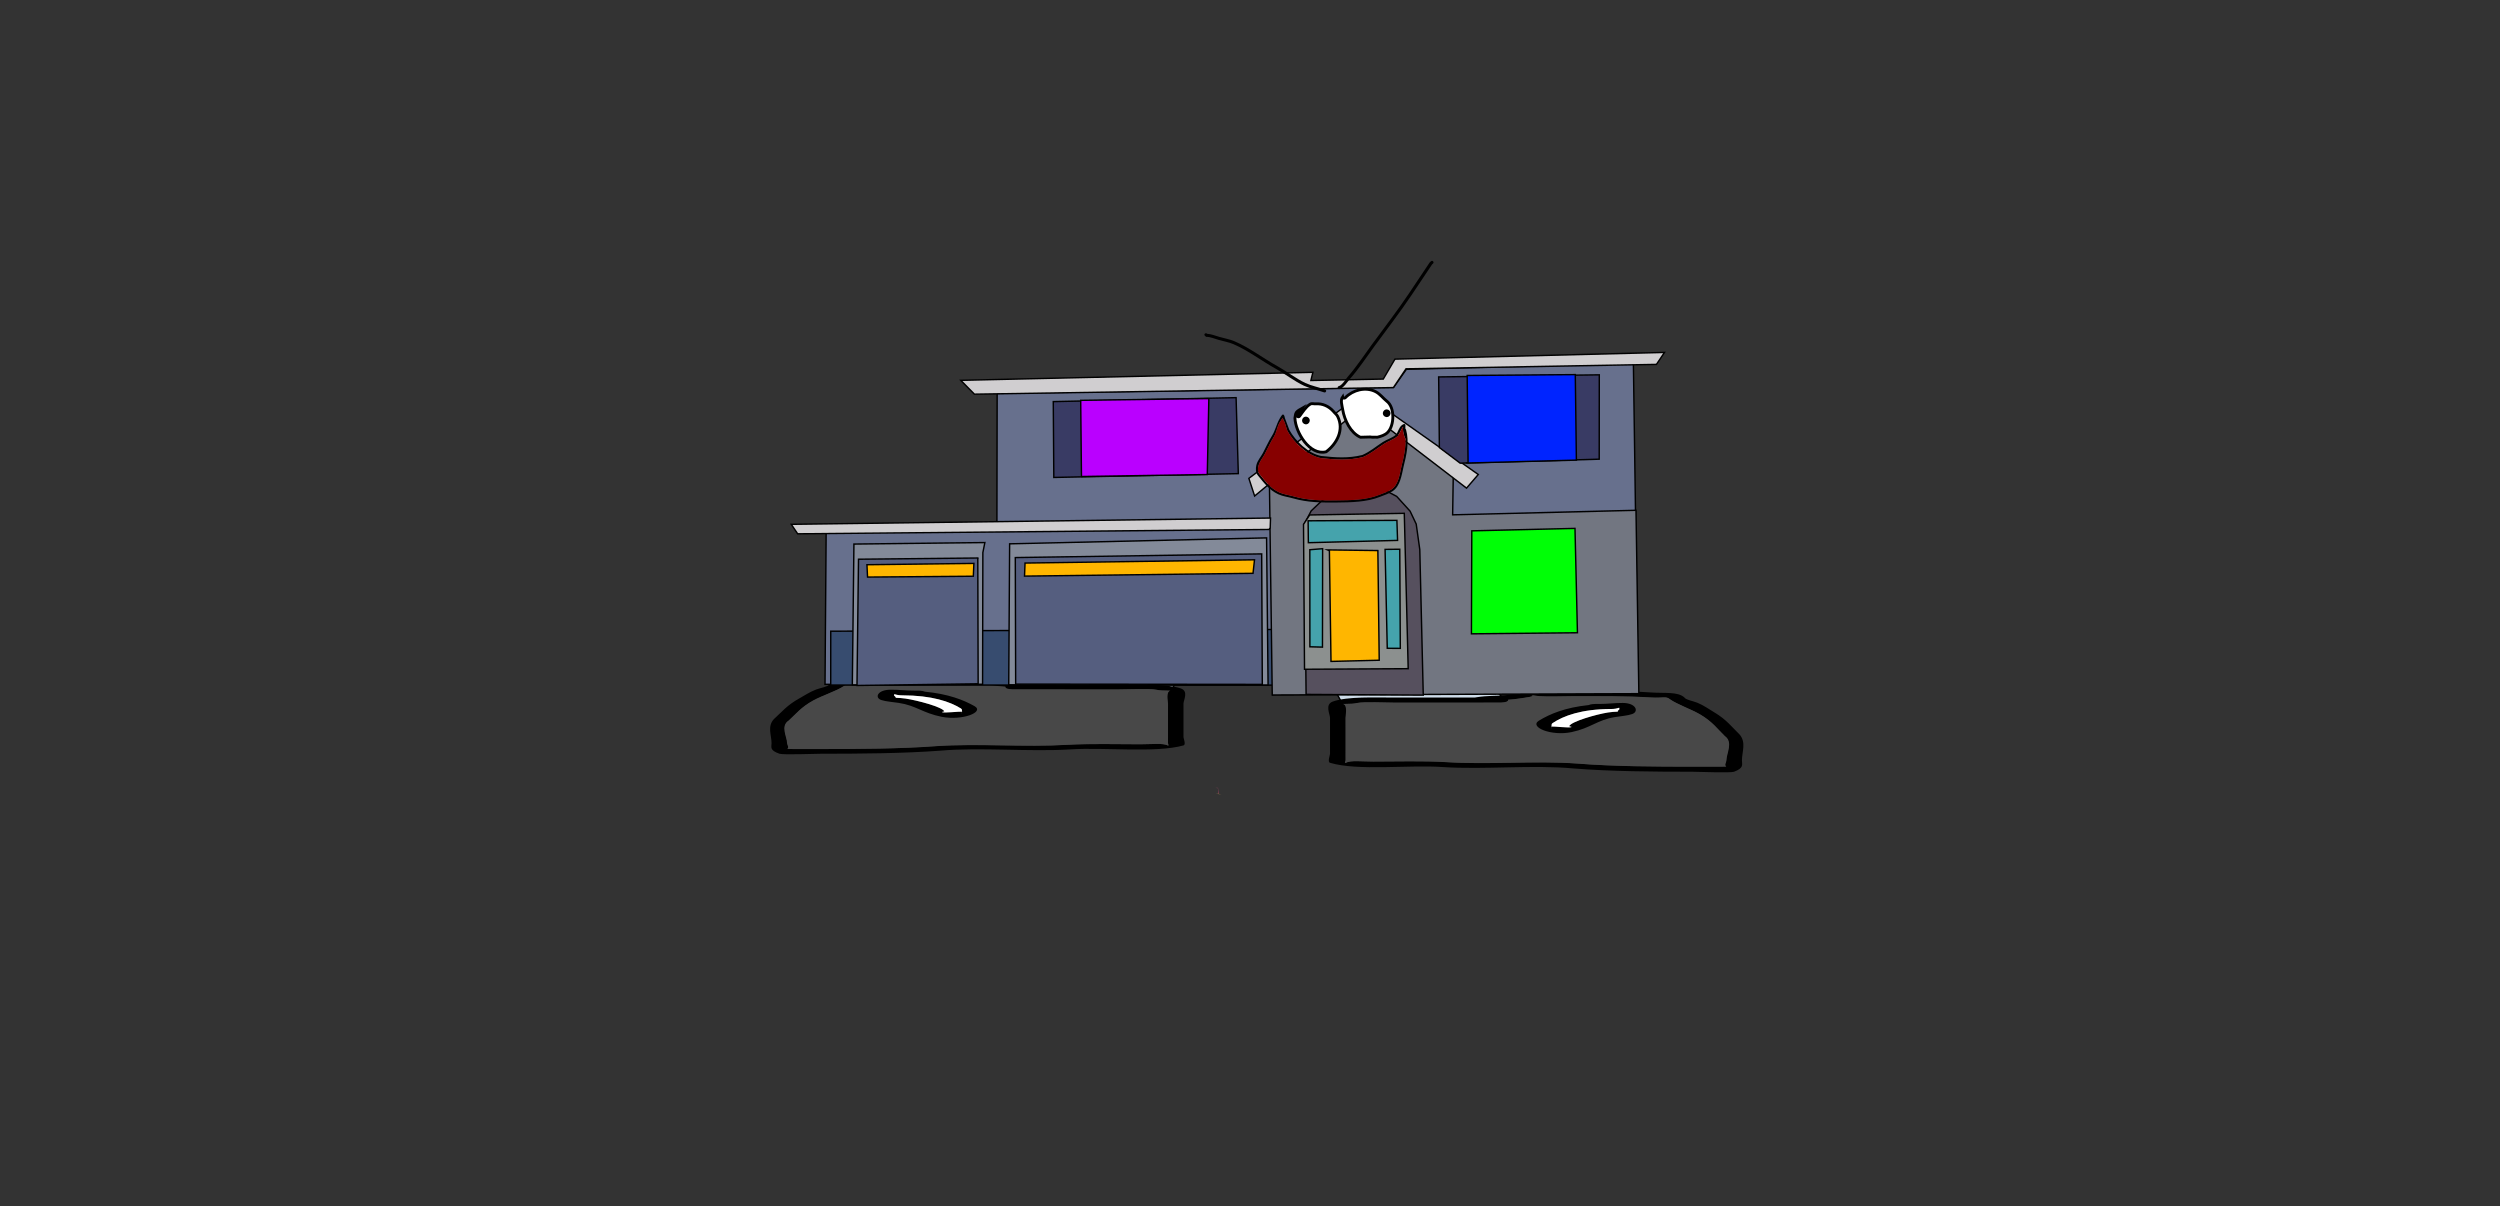 <svg version="1.1" xmlns="http://www.w3.org/2000/svg" xmlns:xlink="http://www.w3.org/1999/xlink" width="1733.093" height="836.336" viewBox="0,0,1733.093,836.336"><rect x="0" y="0" width="1733.093" height="836.336" fill="#333333" stroke="none"/><g transform="translate(546.547,238.168)"><g data-paper-data="{&quot;isPaintingLayer&quot;:true}" stroke-linejoin="miter" stroke-miterlimit="10" stroke-dasharray="" stroke-dashoffset="0" style="mix-blend-mode: normal"><path d="M-546.547,598.168v-836.336h1733.093v836.336z" fill="none" fill-rule="nonzero" stroke="#f00000" stroke-width="0" stroke-linecap="butt"/><path d="M295.792,308.036h2.067l0.258,4.04h-0.258v-3.872z" fill="#eb4a83" fill-rule="evenodd" stroke="none" stroke-width="1" stroke-linecap="butt"/><path d="M296.308,312.076h1.55h0.258l2.067,0.505z" fill="#9e8142" fill-rule="evenodd" stroke="none" stroke-width="1" stroke-linecap="butt"/><g fill-rule="nonzero" stroke-width="1"><path d="M151.858,239.057l35.67,-36.661l99.666,-0.327l-20.982,36.988z" fill="#cedce9" stroke="#000000" stroke-linecap="round"/><path d="M142.378,237.134c-3.442,-0.517 -11.634,-1.324 -8.044,-2.158c-1.963,0.267 -4.581,0.593 -5.975,0.681c-6.601,0.416 -15.155,0 -21.967,0c-18.686,0 -36.828,-0.221 -54.917,0.825c-8.175,0.473 -10.422,-0.987 -12.932,1.056c-5.178,3.427 -14.92,6.486 -21.177,9.937c-8.482,4.676 -11.771,9.191 -16.97,13.88c-5.884,3.862 -1.091,11.276 -1.091,15.574c0,1.151 1.65,3.199 0.074,4.045c1.567,0.043 3.081,0.082 4.045,0.082c6.407,0 12.814,0 19.221,0c25.486,0 55.097,-0.168 79.834,-2.027c29.371,-1.983 61.203,0.861 90.81,-0.919c16.213,-0.893 33.887,-0.362 50.395,-0.356c8.375,0.003 15.546,-0.953 19.221,0.825c0.966,0.467 0,-1.101 0,-1.651c0,-1.376 0,-2.751 0,-4.127c0,-7.704 0,-15.408 0,-23.112c0,-1.821 -1.588,-8.337 1.697,-9.042c-0.616,-0.011 -1.314,-0.029 -1.697,-0.037c-3.398,-0.075 -5.296,-0.018 -7.948,-0.587c-4.603,-0.987 -20.134,-0.238 -26.375,-0.238c-24.255,0 -48.509,0 -72.764,0c0,0 -5.492,0 -5.492,-1.651c0,-0.068 0.009,-0.133 0.027,-0.195c-2.625,-0.167 -5.277,-0.399 -7.975,-0.805zM228.581,236.483c14.641,0 33.354,-0.784 43.353,2.563c5.73,1.918 1.953,8.068 1.953,10.644c0,7.704 0,15.408 0,23.112c0,0.88 1.892,5.244 0,5.778c-19.105,5.396 -55.116,1.188 -78.445,2.768c-28.951,1.741 -62.291,-1.576 -90.3,0.885c-25.495,1.916 -56.21,2.125 -82.498,2.125c-3.771,0 -26.383,0.858 -28.831,0c-7.019,-2.462 -5.492,-4.515 -5.492,-7.429c0,-5.27 -3.108,-11.552 1.655,-16.618c5.329,-4.806 9.066,-9.626 17.566,-14.313c3.429,-1.89 7.132,-4.419 11.563,-6.127c2.899,-1.117 8.443,-2.025 9.135,-3.477c4.698,-3.823 13.189,-2.571 23.235,-3.213c17.884,-1.144 36.39,-0.825 54.916,-0.825c6.832,0 20.182,-0.945 25.002,-0.651c8.39,0.512 13.255,2.663 21.387,3.302c5.967,0.469 12.256,0.191 19.221,1.238c0.529,0.079 1.057,0.159 1.586,0.238c18.331,0 36.662,0 54.993,0z" data-paper-data="{&quot;index&quot;:null}" fill="#000000" stroke="none" stroke-linecap="butt"/><path d="M150.428,237.86c-0.018,0.062 -0.026,0.127 -0.026,0.195c0,1.651 5.519,1.654 5.519,1.654c24.255,0 48.639,0.033 72.894,0.033c6.241,0 21.786,-0.741 26.389,0.246c2.652,0.569 4.554,0.515 7.952,0.59c0.384,0.008 1.082,0.027 1.698,0.038c-3.285,0.705 -1.681,7.237 -1.681,9.058c0,7.704 -0.011,15.454 -0.011,23.158c0,1.376 -0.009,2.758 -0.009,4.134c0,0.55 0.962,2.121 -0.004,1.653c-3.675,-1.778 -10.853,-0.819 -19.227,-0.822c-16.508,-0.006 -34.232,-0.518 -50.445,0.375c-29.607,1.78 -61.73,-1.048 -91.101,0.935c-24.737,1.859 -54.468,1.998 -79.954,1.998c-6.407,0 -12.825,-0.005 -19.232,-0.005c-0.964,0 -2.48,-0.04 -4.047,-0.083c1.576,-0.847 -0.084,-2.901 -0.084,-4.051c0,-4.298 -4.819,-11.741 1.065,-15.602c5.199,-4.689 8.5,-9.235 16.981,-13.912c6.258,-3.45 16.041,-6.534 21.219,-9.961c2.51,-2.043 4.774,-0.589 12.949,-1.062c18.088,-1.046 36.348,-0.849 55.034,-0.849c6.811,0 15.442,0.412 22.043,-0.004c1.393,-0.088 4.034,-0.414 5.997,-0.681c-3.59,0.834 4.634,1.641 8.077,2.159c2.698,0.405 5.381,0.64 8.007,0.807z" data-paper-data="{&quot;noHover&quot;:false,&quot;origItem&quot;:[&quot;Path&quot;,{&quot;applyMatrix&quot;:true,&quot;segments&quot;:[[[579.60736,595.76373],[0.95609,-0.20262],[0.00646,0.07548]],[[579.61718,596],[0,-0.08208],[0,2]],[[577.61718,598],[0,0],[-8.83333,0]],[[551.11718,598],[8.83333,0],[-2.27308,0]],[[541.51161,598.28885],[1.67648,-1.19621],[-0.96568,0.68904]],[[538.61718,599],[1.23739,-0.09027],[-0.13966,0.01019]],[[537.99901,599.04541],[0.22447,-0.0134],[1.19653,0.85421]],[[538.61718,610],[0,-2.20646],[0,9.33333]],[[538.61718,638],[0,-9.33333],[0,1.66667]],[[538.61718,643],[0,-1.66667],[0,0.66667]],[[538.61718,645],[-0.35177,0.56631],[1.33831,-2.15456]],[[545.61718,644],[-3.04994,0.00386],[6.01206,-0.00761]],[[563.97058,644.43107],[-5.90478,-1.08158],[10.78253,2.15651]],[[597.04254,645.54479],[-10.6965,-2.40266],[9.00888,2.25222]],[[626.11718,648],[-9.28168,0],[2.33333,0]],[[633.11718,648],[-2.33333,0],[0.35109,0]],[[634.59021,647.90091],[-0.5707,0.05184],[-0.57412,-1.02596]],[[634.61718,643],[0,1.39387],[0,-5.20707]],[[634.21982,624.13246],[2.14282,4.67827],[-1.8936,-5.6808]],[[628.03948,607.31672],[3.08887,5.66543],[-2.2791,-4.1802]],[[620.32688,595.27881],[1.8857,4.15235],[-0.91417,-2.47477]],[[615.61718,594],[2.9771,0.57275],[-6.58756,-1.26734]],[[595.61718,593],[6.8054,0],[-2.48058,0]],[[587.61718,593],[2.40395,0.50364],[-0.50743,-0.10631]],[[585.44122,592.1748],[0.71481,0.32365],[1.30749,1.01011]],[[582.51161,594.78885],[1.25365,-0.62682],[-0.98239,0.4912]]],&quot;closed&quot;:true}],&quot;index&quot;:null}" fill="#484848" stroke="none" stroke-linecap="butt"/><path d="M73.442,243.912c0,0.558 1.893,1.234 0.95,1.676c2.414,0.075 4.841,0.238 6.998,0.562c8.315,1.25 25.231,5.804 26.826,8.815c0.13,0.245 -2.222,0.286 -1.823,0.503c1.325,0.723 12.123,-0.533 13.365,-0.328c0.281,0.046 0.419,0.119 0.474,0.207c-0.058,-0.274 -0.111,-0.538 -0.111,-0.704c0,-0.585 0.077,-1.215 -0.793,-1.738c-7.395,-4.61 -19.476,-8.993 -40.394,-8.993c0,0 -2.468,-0 -4.096,-0.497c-0.543,-0.093 -0.965,-0.202 -1.247,-0.329c-0.073,0.315 -0.149,0.636 -0.149,0.827zM120.121,256.294c0.375,0.338 0.264,-0.223 0.14,-0.81c-0.026,0.255 -0.396,0.579 -0.14,0.81zM129.152,251.428c6.829,4.106 -8.676,10.104 -22.76,7.342c-13.288,-2.606 -17.787,-7.844 -29.914,-9.667c-4.097,-0.616 -9.006,-0.952 -12.066,-1.976c-4.85,-1.624 -2.7,-7.168 6.575,-7.168c6.678,0 9.968,0.651 16.185,0.651h2.746c0,0 3.152,0 4.68,0.718c16.267,1.596 26.706,5.652 34.554,10.1z" data-paper-data="{&quot;index&quot;:null}" fill="#000000" stroke="none" stroke-linecap="butt"/><path d="M73.387,243.03c0.283,0.128 0.705,0.237 1.248,0.329c1.627,0.497 4.107,0.494 4.107,0.494c20.918,0 33.436,4.479 40.83,9.09c0.87,0.523 0.769,1.165 0.769,1.749c0,0.166 0.043,0.435 0.101,0.708c-0.055,-0.088 -0.192,-0.161 -0.473,-0.207c-1.242,-0.205 -12.134,1.072 -13.459,0.35c-0.398,-0.217 1.692,-0.403 1.563,-0.648c-1.595,-3.011 -18.592,-7.542 -26.907,-8.792c-2.157,-0.324 -4.598,-0.481 -7.012,-0.555c0.944,-0.442 -0.927,-1.128 -0.927,-1.686c0,-0.191 0.089,-0.517 0.162,-0.832z" data-paper-data="{&quot;noHover&quot;:false,&quot;origItem&quot;:[&quot;Path&quot;,{&quot;applyMatrix&quot;:true,&quot;segments&quot;:[[[607.563,601.99816],[0.02649,0.38155],[-0.10299,0.15484]],[[607.10872,602.39727],[0.1976,-0.11227],[-0.59254,0.60273]],[[605.61718,603],[0,0],[-7.618,0]],[[590.90604,613.89443],[2.69308,-5.58508],[-0.31682,0.63364]],[[590.61718,616],[0,-0.70843],[0,0.20156]],[[590.57685,616.85325],[0.02106,-0.33136],[0.02013,-0.10671]],[[590.74964,616.60263],[-0.10238,0.05628],[0.45234,-0.24865]],[[595.61718,617],[-0.48256,0.87548],[0.14503,-0.26312]],[[594.95308,616.3906],[-0.04725,0.29671],[0.58086,-3.64773]],[[604.72276,605.71115],[-3.02833,1.51416],[0.78545,-0.39273]],[[607.27135,605.03032],[-0.87898,0.0905],[-0.34365,-0.53523]],[[607.61718,603],[0,0.6759],[0,-0.23192]]],&quot;closed&quot;:true}],&quot;index&quot;:null}" fill="#ffffff" stroke="none" stroke-linecap="butt"/></g><g fill-rule="nonzero" stroke-width="1"><path d="M383.148,248.174l-20.982,-39.728l99.666,0.352l35.67,39.376z" data-paper-data="{&quot;index&quot;:null}" fill="#cedce9" stroke="#000000" stroke-linecap="round"/><path d="M506.981,246.109c-2.697,0.435 -5.349,0.685 -7.975,0.864c0.018,0.067 0.027,0.137 0.027,0.209c0,1.773 -5.492,1.773 -5.492,1.773c-24.255,0 -48.51,0 -72.764,0c-6.241,0 -21.772,-0.804 -26.375,0.256c-2.652,0.611 -4.55,0.55 -7.948,0.63c-0.384,0.009 -1.081,0.028 -1.697,0.04c3.285,0.757 1.697,7.756 1.697,9.712c0,8.275 0,16.549 0,24.824c0,1.478 0,2.955 0,4.433c0,0.591 -0.966,2.275 0,1.773c3.675,-1.91 10.846,-0.883 19.221,-0.887c16.508,-0.007 34.182,-0.577 50.395,0.382c29.607,1.912 61.439,-1.143 90.81,0.987c24.737,1.997 54.348,2.177 79.834,2.177c6.407,0 12.814,0 19.221,0c0.964,0 2.478,-0.042 4.045,-0.088c-1.576,-0.91 0.074,-3.109 0.074,-4.345c0,-4.616 4.793,-12.58 -1.091,-16.727c-5.199,-5.036 -8.489,-9.885 -16.97,-14.908c-6.258,-3.706 -16,-6.991 -21.177,-10.672c-2.51,-2.194 -4.757,-0.626 -12.932,-1.134c-18.088,-1.124 -36.23,-0.887 -54.917,-0.887c-6.811,0 -15.366,0.447 -21.967,0c-1.393,-0.094 -4.012,-0.445 -5.975,-0.732c3.59,0.896 -4.602,1.762 -8.044,2.318zM420.778,245.41c18.331,0 36.662,0 54.993,0c0.529,-0.085 1.057,-0.171 1.586,-0.256c6.965,-1.124 13.254,-0.826 19.221,-1.33c8.132,-0.686 12.996,-2.996 21.387,-3.546c4.82,-0.316 18.17,0.699 25.002,0.699c18.527,0 37.033,-0.342 54.916,0.887c10.046,0.69 18.537,-0.655 23.235,3.451c0.693,1.56 6.236,2.535 9.135,3.735c4.431,1.834 8.134,4.55 11.563,6.58c8.5,5.034 12.237,10.211 17.566,15.373c4.762,5.441 1.655,12.188 1.655,17.849c0,3.129 1.528,5.335 -5.492,7.979c-2.448,0.922 -25.061,0 -28.831,0c-26.287,0 -57.002,-0.225 -82.498,-2.283c-28.009,-2.643 -61.349,0.919 -90.3,-0.95c-23.33,-1.697 -59.34,2.823 -78.445,-2.973c-1.892,-0.574 0,-5.261 0,-6.206c0,-8.275 0,-16.549 0,-24.824c0,-2.766 -3.777,-9.372 1.953,-11.432c9.999,-3.595 28.712,-2.753 43.353,-2.753z" data-paper-data="{&quot;index&quot;:null}" fill="#000000" stroke="none" stroke-linecap="butt"/><path d="M498.93,246.888c2.625,-0.18 5.309,-0.431 8.007,-0.867c3.442,-0.556 11.667,-1.423 8.077,-2.319c1.963,0.287 4.603,0.637 5.997,0.732c6.601,0.447 15.232,0.004 22.043,0.004c18.686,0 36.946,-0.212 55.034,0.911c8.175,0.508 10.439,-1.054 12.949,1.14c5.178,3.681 14.961,6.993 21.219,10.699c8.481,5.023 11.782,9.905 16.981,14.942c5.884,4.148 1.065,12.142 1.065,16.758c0,1.236 -1.661,3.442 -0.084,4.351c-1.567,0.046 -3.083,0.089 -4.047,0.089c-6.407,0 -12.825,0.006 -19.232,0.006c-25.486,0 -55.217,-0.149 -79.954,-2.146c-29.371,-2.13 -61.494,0.907 -91.101,-1.005c-16.213,-0.959 -33.937,-0.409 -50.445,-0.402c-8.374,0.003 -15.552,-1.027 -19.227,0.883c-0.966,0.502 -0.004,-1.185 -0.004,-1.776c0,-1.478 -0.009,-2.962 -0.009,-4.44c0,-8.275 -0.011,-16.598 -0.011,-24.873c0,-1.956 1.605,-8.972 -1.681,-9.729c0.616,-0.012 1.314,-0.032 1.698,-0.041c3.398,-0.08 5.3,-0.023 7.952,-0.633c4.603,-1.061 20.148,-0.264 26.389,-0.264c24.255,0 48.639,-0.035 72.894,-0.035c0,0 5.519,-0.003 5.519,-1.776c0,-0.073 -0.009,-0.143 -0.026,-0.21z" data-paper-data="{&quot;noHover&quot;:false,&quot;origItem&quot;:[&quot;Path&quot;,{&quot;applyMatrix&quot;:true,&quot;segments&quot;:[[[579.60736,595.76373],[0.95609,-0.20262],[0.00646,0.07548]],[[579.61718,596],[0,-0.08208],[0,2]],[[577.61718,598],[0,0],[-8.83333,0]],[[551.11718,598],[8.83333,0],[-2.27308,0]],[[541.51161,598.28885],[1.67648,-1.19621],[-0.96568,0.68904]],[[538.61718,599],[1.23739,-0.09027],[-0.13966,0.01019]],[[537.99901,599.04541],[0.22447,-0.0134],[1.19653,0.85421]],[[538.61718,610],[0,-2.20646],[0,9.33333]],[[538.61718,638],[0,-9.33333],[0,1.66667]],[[538.61718,643],[0,-1.66667],[0,0.66667]],[[538.61718,645],[-0.35177,0.56631],[1.33831,-2.15456]],[[545.61718,644],[-3.04994,0.00386],[6.01206,-0.00761]],[[563.97058,644.43107],[-5.90478,-1.08158],[10.78253,2.15651]],[[597.04254,645.54479],[-10.6965,-2.40266],[9.00888,2.25222]],[[626.11718,648],[-9.28168,0],[2.33333,0]],[[633.11718,648],[-2.33333,0],[0.35109,0]],[[634.59021,647.90091],[-0.5707,0.05184],[-0.57412,-1.02596]],[[634.61718,643],[0,1.39387],[0,-5.20707]],[[634.21982,624.13246],[2.14282,4.67827],[-1.8936,-5.6808]],[[628.03948,607.31672],[3.08887,5.66543],[-2.2791,-4.1802]],[[620.32688,595.27881],[1.8857,4.15235],[-0.91417,-2.47477]],[[615.61718,594],[2.9771,0.57275],[-6.58756,-1.26734]],[[595.61718,593],[6.8054,0],[-2.48058,0]],[[587.61718,593],[2.40395,0.50364],[-0.50743,-0.10631]],[[585.44122,592.1748],[0.71481,0.32365],[1.30749,1.01011]],[[582.51161,594.78885],[1.25365,-0.62682],[-0.98239,0.4912]]],&quot;closed&quot;:true}],&quot;index&quot;:null}" fill="#484848" stroke="none" stroke-linecap="butt"/><path d="M575.917,253.389c0,-0.206 -0.076,-0.55 -0.149,-0.888c-0.283,0.137 -0.705,0.254 -1.247,0.354c-1.627,0.534 -4.096,0.534 -4.096,0.534c-20.918,0 -32.999,4.707 -40.394,9.659c-0.87,0.562 -0.793,1.239 -0.793,1.867c0,0.179 -0.053,0.463 -0.111,0.756c0.055,-0.095 0.193,-0.172 0.474,-0.222c1.242,-0.22 12.04,1.128 13.365,0.352c0.398,-0.233 -1.953,-0.277 -1.823,-0.54c1.595,-3.234 18.511,-8.126 26.826,-9.468c2.157,-0.348 4.584,-0.523 6.998,-0.604c-0.944,-0.474 0.95,-1.201 0.95,-1.8zM529.098,265.817c-0.125,0.63 -0.235,1.233 0.14,0.87c0.256,-0.248 -0.114,-0.596 -0.14,-0.87zM520.207,261.462c7.849,-4.777 18.287,-9.133 34.554,-10.848c1.528,-0.771 4.68,-0.771 4.68,-0.771h2.746c6.217,0 9.507,-0.699 16.185,-0.699c9.275,0 11.424,5.954 6.575,7.698c-3.06,1.1 -7.969,1.461 -12.066,2.123c-12.127,1.958 -16.626,7.583 -29.914,10.383c-14.083,2.967 -29.588,-3.476 -22.76,-7.885z" data-paper-data="{&quot;index&quot;:null}" fill="#000000" stroke="none" stroke-linecap="butt"/><path d="M575.972,252.441c0.073,0.338 0.162,0.688 0.162,0.893c0,0.599 -1.871,1.336 -0.927,1.811c-2.414,0.08 -4.855,0.248 -7.012,0.596c-8.315,1.342 -25.313,6.209 -26.907,9.443c-0.13,0.263 1.961,0.463 1.563,0.696c-1.325,0.776 -12.217,-0.596 -13.459,-0.376c-0.281,0.05 -0.418,0.128 -0.473,0.223c0.058,-0.294 0.101,-0.582 0.101,-0.761c0,-0.628 -0.101,-1.317 0.769,-1.879c7.395,-4.952 19.913,-9.763 40.83,-9.763c0,0 2.48,0.004 4.107,-0.531c0.543,-0.1 0.965,-0.217 1.248,-0.354z" data-paper-data="{&quot;noHover&quot;:false,&quot;origItem&quot;:[&quot;Path&quot;,{&quot;applyMatrix&quot;:true,&quot;segments&quot;:[[[607.563,601.99816],[0.02649,0.38155],[-0.10299,0.15484]],[[607.10872,602.39727],[0.1976,-0.11227],[-0.59254,0.60273]],[[605.61718,603],[0,0],[-7.618,0]],[[590.90604,613.89443],[2.69308,-5.58508],[-0.31682,0.63364]],[[590.61718,616],[0,-0.70843],[0,0.20156]],[[590.57685,616.85325],[0.02106,-0.33136],[0.02013,-0.10671]],[[590.74964,616.60263],[-0.10238,0.05628],[0.45234,-0.24865]],[[595.61718,617],[-0.48256,0.87548],[0.14503,-0.26312]],[[594.95308,616.3906],[-0.04725,0.29671],[0.58086,-3.64773]],[[604.72276,605.71115],[-3.02833,1.51416],[0.78545,-0.39273]],[[607.27135,605.03032],[-0.87898,0.0905],[-0.34365,-0.53523]],[[607.61718,603],[0,0.6759],[0,-0.23192]]],&quot;closed&quot;:true}],&quot;index&quot;:null}" fill="#ffffff" stroke="none" stroke-linecap="butt"/></g><g><path d="M25.386,236.25l0.772,-104.995l118.376,-1.436l0.18,-95.267l274.822,-4.179l8.847,-12.516l149.804,-3.827l7.585,-0.812l3.247,228.512l-253.145,1.657l1.763,-7.612z" fill="#67708d" fill-rule="nonzero" stroke="#000000" stroke-width="1" stroke-linecap="round"/><path d="M29.36,199.415l309.768,-1.216l0.232,38.604l-310.023,-0.074z" fill="#374c6f" fill-rule="nonzero" stroke="#000000" stroke-width="1" stroke-linecap="round"/><path d="M301.009,162.41l1.55,-0.016l0.258,-0.003l2.075,0.754z" fill="#9e8142" fill-rule="evenodd" stroke="none" stroke-width="1" stroke-linecap="butt"/><path d="M387.081,187.542c0.357,0.33 0.361,0.699 0.011,1.106c-0.316,-0.358 -0.32,-0.727 -0.011,-1.106z" fill="#fefffe" fill-rule="evenodd" stroke="none" stroke-width="1" stroke-linecap="butt"/><path d="M335.418,243.623l-1.957,-147.019l63.434,-52.65l64.002,48.361l-0.421,26.409l127.103,-3.135l1.985,127.115z" fill="#727681" fill-rule="nonzero" stroke="#000000" stroke-width="1" stroke-linecap="round"/><path d="M358.884,243.212l-1.204,-118.206l4.74,-9.023l6.837,-6.513l9.14,-6.306l7.553,-3.989l11.502,-0.347l11.741,0.571l12.493,6.546l9.309,10.26l4.233,8.931l2.481,17.693l2.408,100.878z" fill="#56505e" fill-rule="nonzero" stroke="#000000" stroke-width="1" stroke-linecap="round"/><path d="M426.957,117.688l2.712,107.696l-71.878,0.409l-0.7,-100.466l4.295,-6.505z" fill="#8c908f" fill-rule="nonzero" stroke="#000000" stroke-width="1" stroke-linecap="round"/><path d="M422.302,136.454l-61.851,1.599l-0.155,-15.183l61.541,-0.304z" fill="#45a3ac" fill-rule="nonzero" stroke="#000000" stroke-width="1" stroke-linecap="round"/><path d="M424.195,211.306l-9.047,-0.069l-1.506,-68.555l10.176,-0.104z" fill="#45a3ac" fill-rule="nonzero" stroke="#000000" stroke-width="1" stroke-linecap="round"/><path d="M370.234,210.442l-8.725,-0.234l-0.039,-67.278l8.877,-0.737z" fill="#45a3ac" fill-rule="nonzero" stroke="#000000" stroke-width="1" stroke-linecap="round"/><path d="M373.747,143.046l34.896,0.452l0.936,76.032l-33.429,0.825l-1.104,-76.717z" fill="#ffb600" fill-rule="nonzero" stroke="#000000" stroke-width="1" stroke-linecap="round"/><path d="M334.01,127.742l-0.796,1.139l-326.791,3.005l-4.428,-6.578l332.236,-4.352z" fill="#d0ced0" fill-rule="nonzero" stroke="#000000" stroke-width="1" stroke-linecap="round"/><path d="M397.208,44.353l-74.004,61.329l-4.001,-12.236l78.872,-59.117l80.17,56.447l-8.142,9.452z" fill="#d0ced0" fill-rule="nonzero" stroke="#000000" stroke-width="1" stroke-linecap="round"/><path d="M451.281,72.071l-0.498,-48.939l111.357,-1.457l-0.051,58.476l-96.407,2.759z" fill="#393b64" fill-rule="nonzero" stroke="#000000" stroke-width="1" stroke-linecap="round"/><path d="M471.174,82.852l-0.618,-60.73l74.945,-0.602l0.765,59.275l-76.061,2.026" fill="#0024ff" fill-rule="nonzero" stroke="#000000" stroke-width="1" stroke-linecap="round"/><path d="M419.395,30.518l-290.43,4.573l-9.467,-9.596l244.101,-5.555l-1.396,5.668l50.186,-0.996l8.098,-13.813l186.847,-4.649l-5.569,8.295l-173.617,3.06z" fill="#d0ced0" fill-rule="nonzero" stroke="#000000" stroke-width="1" stroke-linecap="round"/><path d="M473.752,129.832l71.542,-1.698l1.706,72.349l-73.49,0.748z" fill="#00ff06" fill-rule="nonzero" stroke="#000000" stroke-width="1" stroke-linecap="round"/><path d="M136.195,137.954l-1.383,6.96l-0.201,91.268l-90.293,0.435l1.106,-97.618z" fill="#838a99" fill-rule="nonzero" stroke="#000000" stroke-width="1" stroke-linecap="round"/><path d="M48.6,149.507l82.696,-0.842l0.242,87.185l-83.985,1.178z" fill="#555e7f" fill-rule="nonzero" stroke="#000000" stroke-width="1" stroke-linecap="round"/><path d="M54.454,153.325l74.134,-0.916l-0.394,8.888l-73.33,0.585z" fill="#ffb600" fill-rule="nonzero" stroke="#000000" stroke-width="1" stroke-linecap="round"/><path d="M331.496,134.714l1.038,101.957l-179.787,-0.108l0.62,-97.734z" fill="#838a99" fill-rule="nonzero" stroke="#000000" stroke-width="1" stroke-linecap="round"/><path d="M157.547,236.07l-0.247,-87.71l170.795,-2.547l0.436,90.454z" fill="#555e7f" fill-rule="nonzero" stroke="#000000" stroke-width="1" stroke-linecap="round"/><path d="M164.043,152.168l159.087,-2.266l-1.035,9.379l-158.404,1.936z" fill="#ffb600" fill-rule="nonzero" stroke="#000000" stroke-width="1" stroke-linecap="round"/><path d="M311.901,90.168l-127.907,2.649l-0.374,-52.575l126.735,-2.744z" fill="#393b64" fill-rule="nonzero" stroke="#000000" stroke-width="1" stroke-linecap="round"/><path d="M203.169,92.177l-0.538,-52.816l88.831,-1.228l-1.079,52.671z" fill="#ba00ff" fill-rule="nonzero" stroke="#000000" stroke-width="1" stroke-linecap="round"/><path d="M384.551,37.544c0.777,0.757 1.536,-0.023 1.536,-0.023c5.255,-5.401 14.056,-7.709 20.986,-4.173c3.062,1.562 5.127,4.502 7.732,6.573c5.708,4.265 5.379,16.982 0.534,21.762c-1.863,1.838 -4.533,2.623 -7.092,3.255c-1.599,-0.152 -3.32,0.162 -4.927,-0.174c-2.226,0.119 -4.53,0.094 -6.788,0.179c-6.8,-3.053 -11.028,-11.764 -12.25,-19.036c-0.503,-3.12 -1.748,-6.611 -0.064,-8.951c0.034,0.187 0.131,0.388 0.335,0.587z" data-paper-data="{&quot;noHover&quot;:false,&quot;origItem&quot;:[&quot;Path&quot;,{&quot;applyMatrix&quot;:true,&quot;segments&quot;:[[[521.95838,341.96483],[-0.01667,0.21389],[-2.51251,2.06985]],[[519.4768,351.72196],[0.34861,-3.5517],[-0.75818,8.29192]],[[527.33632,375.91087],[-6.54613,-5.29068],[2.49065,0.55761]],[[534.76312,377.65449],[-2.46476,-0.51055],[1.65872,0.82936]],[[540.0653,379.26158],[-1.70264,-0.62682],[2.97607,0.04647]],[[548.70522,377.76236],[-2.56331,1.47041],[6.66685,-3.82437]],[[554.34307,353.96499],[5.00498,6.29984],[-2.24748,-3.01103]],[[547.83272,344.6127],[2.89338,2.58736],[-6.5483,-5.85572]],[[523.83701,343.12089],[7.2924,-4.38522],[0,0]],[[522.15667,342.70081],[0.63012,1.05021],[-0.1653,-0.2755]]],&quot;closed&quot;:true}]}" fill="#ffffff" fill-rule="nonzero" stroke="#000000" stroke-width="2" stroke-linecap="butt"/><path d="M352.832,49.073c0,0 -0.643,0.866 0.228,1.512c0.871,0.646 1.363,-0.312 1.363,-0.312c2.006,-2.704 4.303,-6.431 7.214,-8.204c1.353,-0.824 2.454,-0.154 3.955,-0.268c4.65,-0.352 9.044,1.626 12.167,5.155c0.934,1.212 2.306,2.142 2.99,3.515c4.684,9.402 -0.572,18.979 -7.938,24.54c-11.444,2.892 -21.276,-13.52 -21.665,-23.318c0.233,-1.132 0.282,-3.13 1.067,-4.066c0.934,-1.112 2.231,-1.775 3.453,-2.47c-1.026,1.352 -1.953,2.728 -2.834,3.914z" data-paper-data="{&quot;noHover&quot;:false,&quot;origItem&quot;:[&quot;Path&quot;,{&quot;applyMatrix&quot;:true,&quot;segments&quot;:[[[488.3096,342.53923],[-1.51011,1.18134],[-1.53391,0.40687]],[[483.9403,344.40615],[1.33969,-0.94584],[-1.12739,0.79595]],[[481.61976,348.52197],[0.58067,-1.16933],[-2.39539,10.80972]],[[498.48043,380.05978],[-13.32827,-0.13636],[9.64373,-3.9519]],[[514.1197,355.67768],[2.40851,11.61483],[-0.35185,-1.69676]],[[511.87957,351.00633],[0.67137,1.5927],[-2.39344,-4.75186]],[[500.14885,341.91879],[5.17877,0.9542],[-1.67168,-0.30801]],[[495.77608,341.07281],[1.715,-0.51012],[-3.68906,1.09729]],[[485.59672,347.92601],[2.96891,-2.37555],[0,0]],[[483.87527,347.73474],[0.76509,0.95636],[-0.76509,-0.95636]],[[484.06654,346.01329],[0,0],[1.30299,-1.04221]]],&quot;closed&quot;:true}]}" fill="#ffffff" fill-rule="nonzero" stroke="#000000" stroke-width="2" stroke-linecap="butt"/><path d="M356.197,54.016c-0.374,-1.419 0.473,-2.872 1.892,-3.246c1.419,-0.374 2.872,0.473 3.246,1.892c0.374,1.419 -0.473,2.872 -1.892,3.246c-1.419,0.374 -2.872,-0.473 -3.246,-1.892z" fill="#000000" fill-rule="nonzero" stroke="none" stroke-width="0.5" stroke-linecap="butt"/><path d="M412.184,48.985c-0.374,-1.419 0.473,-2.872 1.892,-3.246c1.419,-0.374 2.872,0.473 3.246,1.892c0.374,1.419 -0.473,2.872 -1.892,3.246c-1.419,0.374 -2.872,-0.473 -3.246,-1.892z" fill="#000000" fill-rule="nonzero" stroke="none" stroke-width="0.5" stroke-linecap="butt"/><path d="M289.164,-7.104c0.556,-0.147 0.893,0.084 1.085,0.329c2.918,0.168 5.806,1.373 8.601,2.178c3.386,0.975 7.186,1.627 10.423,3.01c10.331,4.414 19.915,11.815 29.758,17.261c6.484,3.588 12.722,8.561 19.394,11.672c4.14,1.93 9.29,2.971 13.652,4.465c0,0 1.014,0.348 0.666,1.361c-0.348,1.014 -1.361,0.666 -1.361,0.666c-4.429,-1.519 -9.632,-2.585 -13.844,-4.542c-6.729,-3.126 -13.011,-8.132 -19.544,-11.748c-9.776,-5.41 -19.304,-12.782 -29.563,-17.165c-3.153,-1.347 -6.875,-1.971 -10.174,-2.921c-2.784,-0.802 -5.805,-2.177 -8.715,-2.114l-1.141,-1.144c0,0 -0.273,-1.036 0.763,-1.309z" fill="#000000" fill-rule="nonzero" stroke="none" stroke-width="0.5" stroke-linecap="butt"/><path d="M446.933,-56.977c0.73,0.784 -0.054,1.515 -0.054,1.515l-0.593,0.513c-4.766,7.126 -9.533,14.253 -14.299,21.379c-8.16,12.198 -17.265,23.849 -25.907,35.712c-5.468,7.506 -10.652,15.363 -16.76,22.36c-1.997,2.287 -4.274,6.183 -7.208,7.064c0,0 -1.036,0.273 -1.309,-0.763c-0.273,-1.036 0.763,-1.309 0.763,-1.309c2.148,-0.426 4.689,-4.738 6.14,-6.401c6.066,-6.949 11.211,-14.758 16.642,-22.213c8.624,-11.84 17.716,-23.466 25.857,-35.642c4.766,-7.126 9.533,-14.253 14.299,-21.379l0.914,-0.89c0,0 0.784,-0.73 1.515,0.054z" fill="#000000" fill-rule="nonzero" stroke="none" stroke-width="0.5" stroke-linecap="butt"/><path d="M427.753,59.155c0.314,0.139 0.416,0.499 0.416,0.499c2.413,8.506 0.329,17.529 -1.754,25.913c-1.289,5.668 -2.268,13.254 -7.544,16.785c-2.635,1.763 -5.911,2.754 -8.828,3.933c-9.074,3.655 -20.045,3.812 -29.705,3.911c-10.45,0.106 -20.282,0.074 -30.416,-2.849c-3.381,-0.977 -7.148,-1.37 -10.348,-2.874c-6.285,-2.953 -9.756,-7.721 -13.959,-12.857c-1.77,-1.986 -1.794,-4.839 -1.196,-7.386c0.749,-3.189 3.03,-5.535 4.516,-8.327c2.141,-4.024 3.881,-8.079 6.312,-11.956c2.289,-3.619 3.098,-8.019 5.204,-11.671c0.263,-0.456 1.717,-3.157 2.369,-3.089c1.127,0.119 1.136,1.85 1.384,2.504c1.028,2.706 1.976,5.427 3.047,8.141c4.301,7.779 13.064,16.326 22.079,18.098c9.868,1.052 18.768,1.737 28.503,-0.669c5.461,-2.352 9.331,-5.825 14.243,-8.995c3.046,-1.966 6.53,-2.756 9.285,-5.229c1.272,-1.892 1.909,-4.716 3.639,-6.222c0.443,-0.386 1.78,-1.523 2.508,-0.802c0.441,0.437 0.149,1.232 0.188,1.852c0.027,0.429 0.043,0.86 0.058,1.292zM427.69,65.805c-0.23,-0.151 -0.32,-0.412 -0.32,-0.412l-0.292,-0.848c-0.493,-1.268 -1.523,-5.137 -0.88,-6.828c-0.076,0.091 -0.149,0.171 -0.205,0.22c-0.399,0.351 -0.633,0.859 -0.874,1.333c-0.829,1.631 -1.599,3.237 -2.629,4.752c-2.889,2.597 -6.423,3.452 -9.602,5.504c-5.015,3.237 -8.989,6.771 -14.578,9.157c-9.956,2.507 -19.112,1.817 -29.209,0.73c-9.534,-1.933 -18.655,-10.665 -23.209,-18.941c-0.757,-1.908 -1.137,-3.863 -1.82,-5.769c-0.079,-0.221 -1.122,-2.069 -1.446,-3.18c-0.597,1.144 -2.011,3.089 -2.175,3.384c-1.674,3.012 -2.049,6.809 -3.934,9.838c-2.415,3.851 -4.135,7.881 -6.265,11.877c-1.229,2.306 -2.853,4.224 -3.891,6.659c-0.933,2.19 -1.345,5.54 0.387,7.354c4.064,4.985 7.372,9.589 13.452,12.477c3.114,1.479 6.84,1.843 10.138,2.796c9.989,2.891 19.681,2.895 29.984,2.79c9.454,-0.096 20.28,-0.204 29.158,-3.802c2.808,-1.134 5.981,-2.08 8.524,-3.767c4.918,-3.261 5.76,-10.668 6.951,-15.908c1.555,-6.259 3.154,-12.917 2.734,-19.415z" fill="#000000" fill-rule="nonzero" stroke="none" stroke-width="0.5" stroke-linecap="butt"/><path d="M425.005,85.225c-1.191,5.24 -2.039,12.664 -6.956,15.925c-2.543,1.686 -5.721,2.64 -8.528,3.774c-8.878,3.597 -19.737,3.725 -29.192,3.821c-10.303,0.105 -20.037,0.087 -30.026,-2.805c-3.298,-0.953 -7.03,-1.325 -10.144,-2.804c-6.081,-2.888 -9.394,-7.508 -13.459,-12.493c-1.732,-1.814 -1.322,-5.172 -0.388,-7.361c1.038,-2.435 2.661,-4.36 3.891,-6.666c2.13,-3.996 3.854,-8.04 6.268,-11.891c1.885,-3.028 2.266,-6.836 3.94,-9.848c0.164,-0.296 1.581,-2.244 2.178,-3.388c0.324,1.111 1.445,3.022 1.524,3.242c0.682,1.906 1.065,3.858 1.822,5.766c4.554,8.276 13.683,16.985 23.217,18.918c10.097,1.087 19.153,1.777 29.109,-0.73c5.589,-2.385 9.565,-5.909 14.58,-9.146c3.179,-2.052 6.714,-2.904 9.603,-5.501c1.03,-1.515 1.801,-3.118 2.631,-4.749c0.241,-0.473 0.475,-0.981 0.874,-1.332c0.056,-0.049 0.22,-0.17 0.296,-0.261c-0.643,1.691 0.389,5.566 0.882,6.834l0.292,0.848c0,0 0.09,0.262 0.32,0.413c0.419,6.498 -1.178,13.174 -2.733,19.433z" data-paper-data="{&quot;noHover&quot;:false,&quot;origItem&quot;:[&quot;Path&quot;,{&quot;applyMatrix&quot;:true,&quot;segments&quot;:[[[838.25604,245.98109],[0.70609,13.00322],[-0.45665,-0.30589]],[837.62427,245.14984],[[837.05771,243.44893],[0,0],[-0.96094,-2.54558]],[[835.43712,229.77562],[-1.32078,3.36901],[-0.15408,0.18011]],[[835.02336,230.21075],[0.11219,-0.09685],[-0.80412,0.69422]],[[833.24918,232.85825],[0.4912,-0.94195],[-1.69189,3.24446]],[[827.8941,242.30837],[2.09032,-3.00838],[-5.83071,5.13512]],[[808.5784,253.11993],[6.40015,-4.039],[-10.09557,6.3711]],[[779.23799,271.13558],[11.22527,-4.65685],[-19.96201,4.81079]],[[720.80866,272.0001],[20.16991,2.37964],[-19.02719,-4.06027]],[[674.7786,233.64696],[8.93873,16.64408],[-1.4752,-3.83047]],[[671.25678,222.07174],[1.32573,3.82629],[-0.1534,-0.44273]],[[668.42877,215.68312],[0.62568,2.2281],[-1.2166,2.27481]],[[664.00934,222.40691],[0.33458,-0.58792],[-3.40892,5.99021]],[[655.94063,242.00115],[3.83226,-6.01801],[-4.90769,7.6515]],[[643.16871,265.62581],[4.34099,-7.94783],[-2.50569,4.58761]],[[635.25225,278.86404],[2.12573,-4.8495],[-1.91139,4.36051]],[[635.8774,293.57967],[-3.42733,-3.6637],[8.02694,10.05167]],[[662.52622,318.80534],[-12.1018,-5.89881],[6.19815,3.02118]],[[682.74387,324.60278],[-6.57613,-1.97284],[19.91863,5.98557]],[[742.65234,330.79344],[-20.60711,0],[18.90969,0.0006]],[[801.0433,323.78416],[-17.82821,7.01376],[5.63835,-2.21112]],[[818.16671,316.42494],[-5.12029,3.32038],[9.90165,-6.42096]],[[832.39231,284.75259],[-2.48956,10.45502],[3.23675,-12.48619]]],&quot;closed&quot;:true}]}" fill="#870000" fill-rule="nonzero" stroke="none" stroke-width="0.5" stroke-linecap="butt"/></g></g></g></svg>